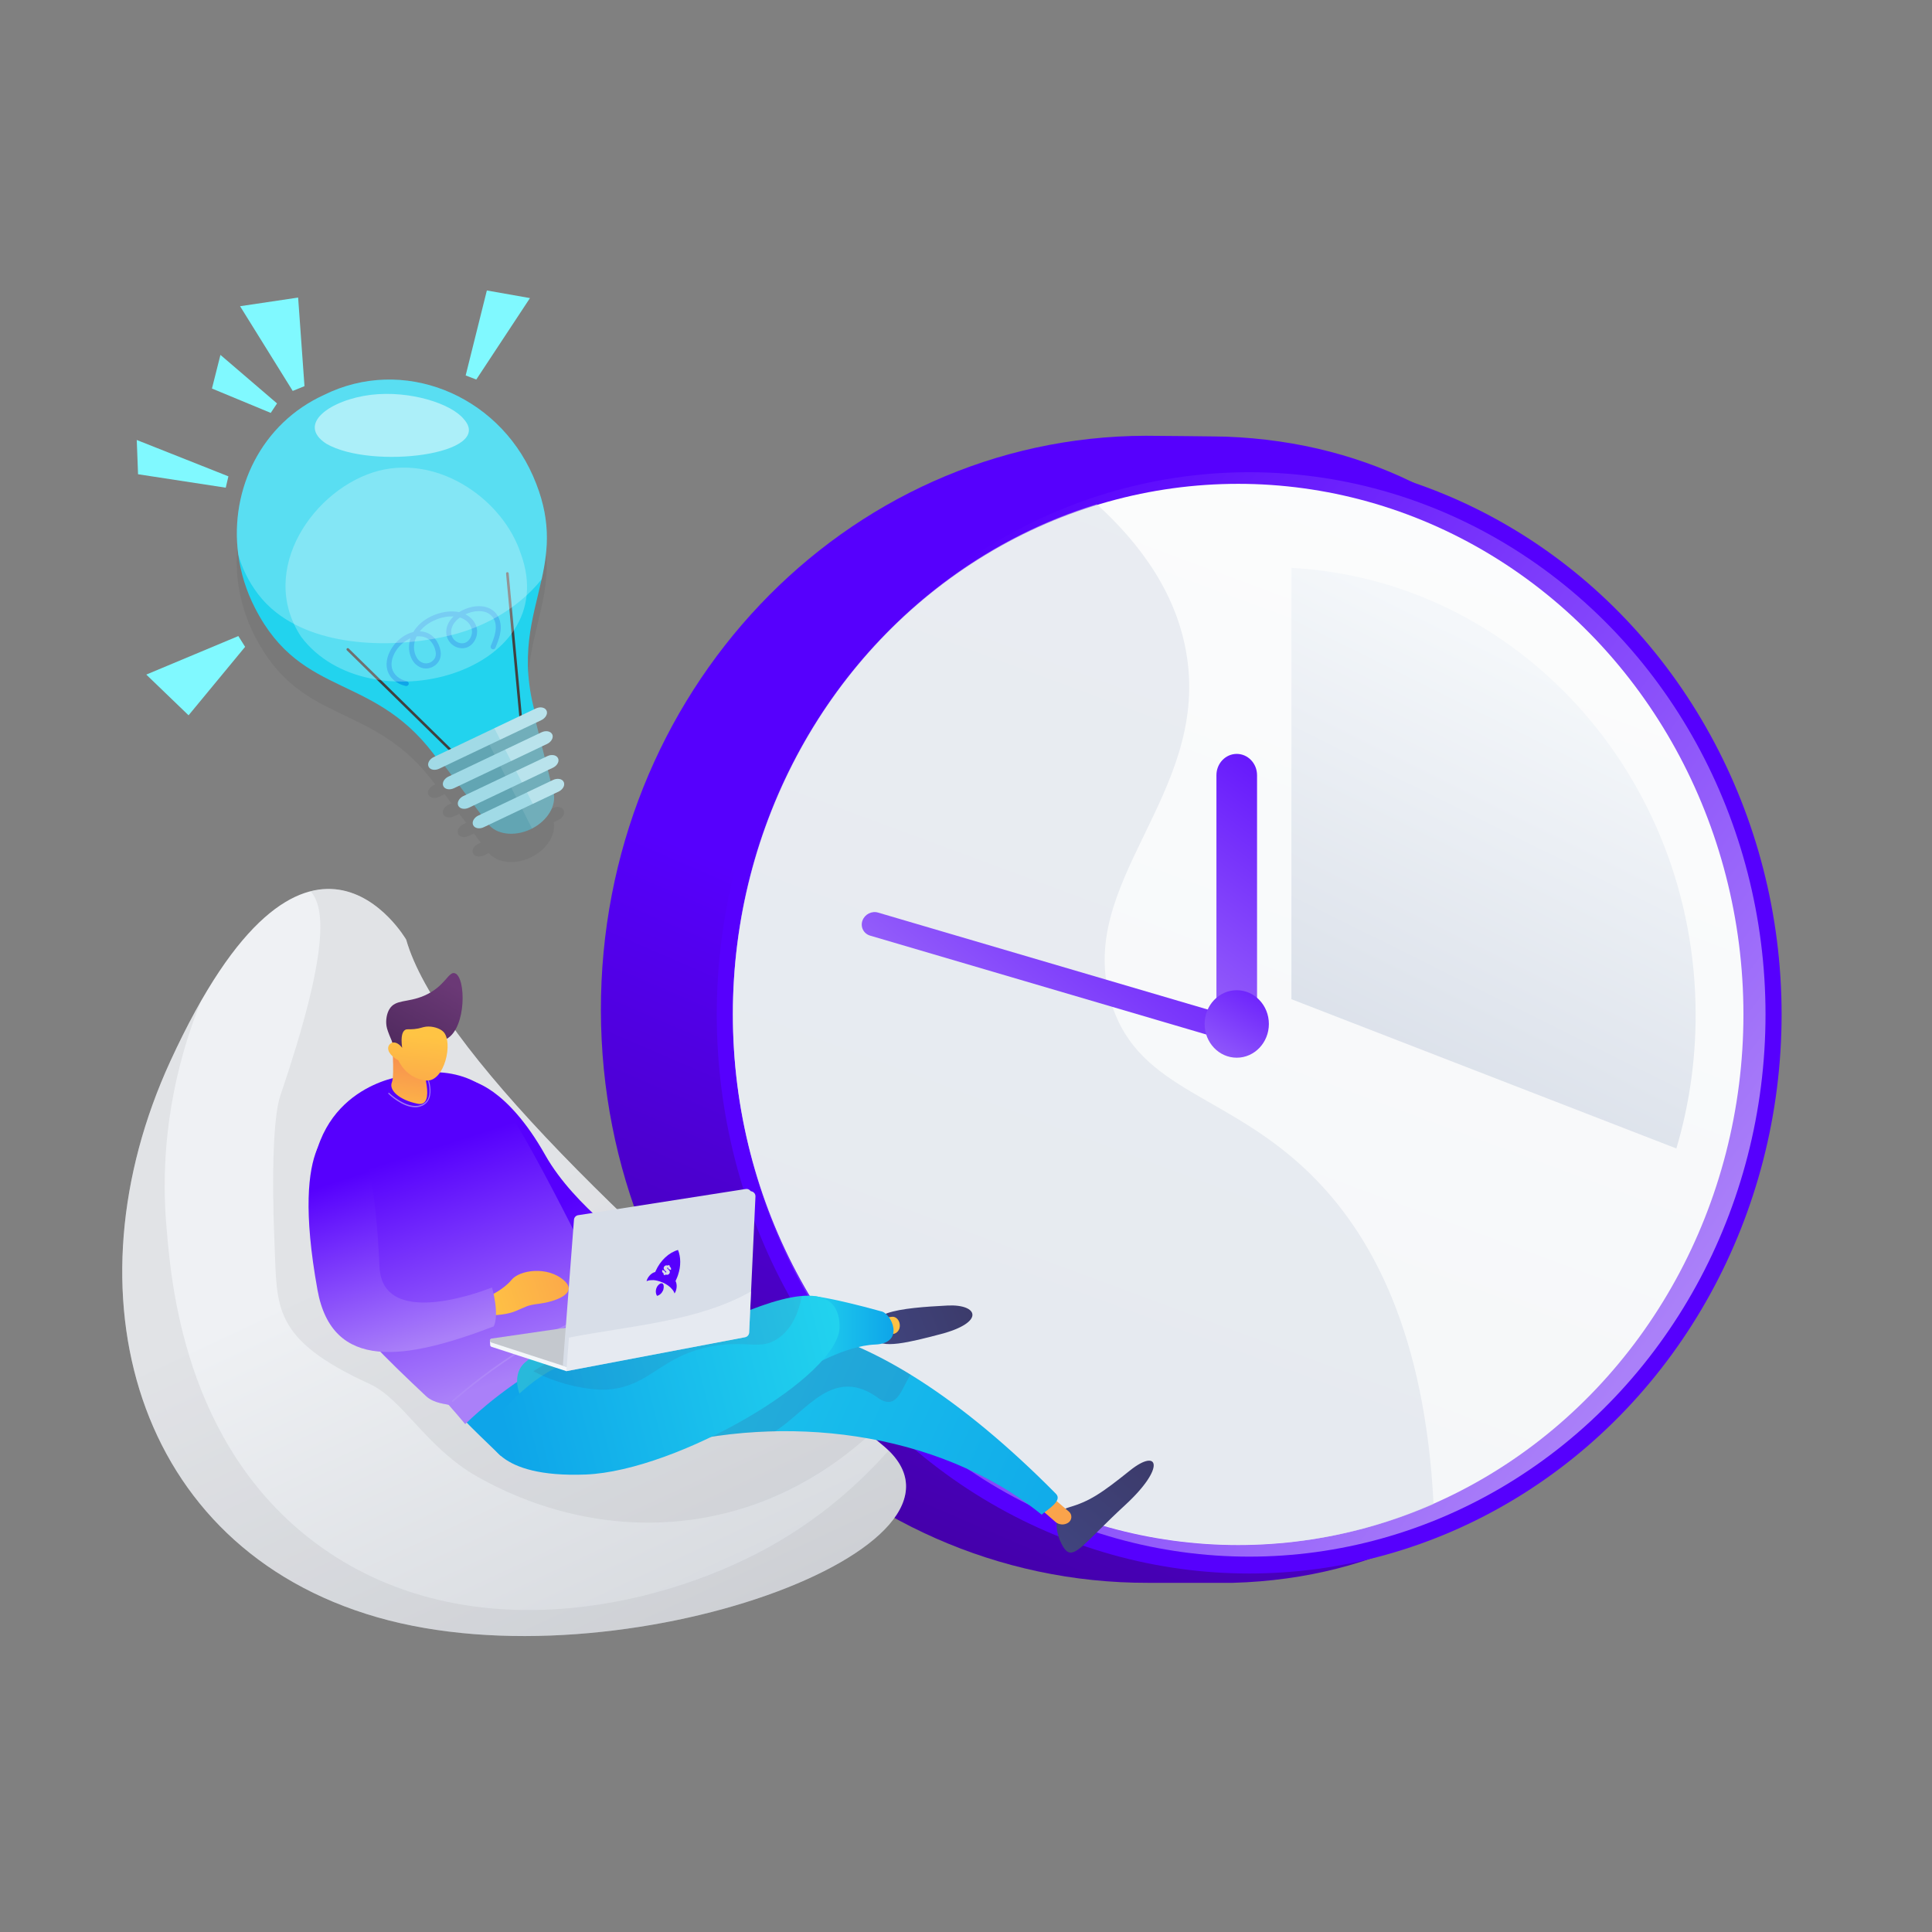 <?xml version="1.0" encoding="utf-8"?>
<!-- Generator: Adobe Illustrator 26.3.1, SVG Export Plug-In . SVG Version: 6.00 Build 0)  -->
<svg version="1.1" xmlns="http://www.w3.org/2000/svg" xmlns:xlink="http://www.w3.org/1999/xlink" x="0px" y="0px"
	 viewBox="0 0 3710 3710" style="enable-background:new 0 0 3710 3710;" xml:space="preserve">
<rect x="0" y="0" width="3710" height="3710" fill="#808080" stroke="none"/>
<style type="text/css">
	.st0{fill:url(#SVGID_1_);}
	.st1{fill:#5600FD;}
	.st2{fill:url(#SVGID_00000066486060789749025930000017327423288627547018_);}
	.st3{fill:url(#SVGID_00000047764418611144343590000016089623959870881947_);}
	.st4{fill:url(#SVGID_00000039832420774905202720000016893013277983967396_);}
	.st5{opacity:0.5;}
	.st6{fill:#D8DEE8;}
	.st7{fill:url(#SVGID_00000124859507686385903220000007387289658019338170_);}
	.st8{opacity:0.2;}
	.st9{fill:#A8ABAF;}
	.st10{fill:#0EA5E9;}
	.st11{fill:url(#SVGID_00000018931038883498143500000015288688065105898636_);}
	.st12{fill:url(#SVGID_00000114074520837054514940000002354938320242113462_);}
	.st13{fill:url(#SVGID_00000129199219157915444550000006540220171001125518_);}
	.st14{fill:#9F73F8;}
	.st15{fill:#AE87F9;}
	.st16{fill:url(#SVGID_00000175304702010550912650000003572261591375907518_);}
	.st17{fill:url(#SVGID_00000045597118968766282160000010047599161497150626_);}
	.st18{fill:url(#SVGID_00000115472961930567923690000009137806349626800028_);}
	.st19{fill:url(#SVGID_00000075136247962061735760000007972680296773011345_);}
	.st20{fill:url(#SVGID_00000070086061082478197500000009783615029070578876_);}
	.st21{fill:url(#SVGID_00000070816298580070344010000000230219850401740705_);}
	.st22{fill:url(#SVGID_00000031167680676302976970000005684046837113635495_);}
	.st23{fill:url(#SVGID_00000101790846972688726510000009181334753226405024_);}
	.st24{fill:url(#SVGID_00000049930126488680095100000011897590799159809204_);}
	.st25{fill:url(#SVGID_00000160167604075884703880000005273361893516780440_);}
	.st26{opacity:0.14;}
	.st27{fill:#552D63;}
	.st28{fill:url(#SVGID_00000008149360905383997390000009436018852499357112_);}
	.st29{fill:url(#SVGID_00000126311785090236017990000012103483040175440318_);}
	.st30{opacity:0.1;}
	.st31{fill:url(#SVGID_00000068658893550992310240000002627003962181185720_);}
	.st32{fill:#F4F7FA;}
	.st33{fill:#C4C8CE;}
	.st34{opacity:0.5;fill:#F4F7FA;}
	.st35{fill:none;}
	.st36{opacity:0.1;fill:#404040;}
	.st37{fill:#22D3EE;}
	.st38{fill:#404040;}
	.st39{opacity:0.25;fill:#FFFFFF;}
	.st40{opacity:0.5;fill:#FFFFFF;}
	.st41{fill:#62A5B3;}
	.st42{opacity:0.1;fill:#FFFFFF;}
	.st43{fill:#A1DAE6;}
	.st44{fill:#80F9FF;}
	.st45{fill:url(#SVGID_00000106846022446161422450000018140824078868103063_);}
	.st46{fill:url(#SVGID_00000096758652710463289150000003191822655028370614_);}
	.st47{fill:url(#SVGID_00000069389985194239437030000002451869053220294036_);}
</style>
<g id="Illustration">
</g>
<g id="horloge">
	<g>
		<linearGradient id="SVGID_1_" gradientUnits="userSpaceOnUse" x1="2885.644" y1="394.334" x2="1473.004" y2="3660.314">
			<stop  offset="0.493" style="stop-color:#5600FD"/>
			<stop  offset="0.941" style="stop-color:#3B007E"/>
		</linearGradient>
		<path class="st0" d="M3251.5,1935.6c1.3,599-317.1,1087.8-884.1,1103.9c-8.8,0.2-153.5,0-162.3,0
			c-579.2,1.4-1049.9-490.5-1051.2-1098.8c-1.3-608.2,467.1-1102.5,1046.4-1103.9c13.5,0,140.7,1.2,154.1,1.7
			C2914.9,859.5,3250.2,1341.6,3251.5,1935.6z"/>
		<ellipse class="st1" cx="2398.8" cy="1948" rx="1022.4" ry="1073.6"/>
		
			<linearGradient id="SVGID_00000005948508548205295070000006800051730116649377_" gradientUnits="userSpaceOnUse" x1="1621.892" y1="1377.11" x2="3219.513" y2="2551.142">
			<stop  offset="0" style="stop-color:#5600FD"/>
			<stop  offset="0.987" style="stop-color:#AA80F9"/>
		</linearGradient>
		
			<ellipse style="fill:url(#SVGID_00000005948508548205295070000006800051730116649377_);" cx="2398.8" cy="1948" rx="991.5" ry="1041.2"/>
		
			<linearGradient id="SVGID_00000153705129081676309580000001916935696679473568_" gradientUnits="userSpaceOnUse" x1="1170.79" y1="5200.641" x2="3062.003" y2="103.371">
			<stop  offset="3.597120e-03" style="stop-color:#EBEFF2"/>
			<stop  offset="1" style="stop-color:#FFFFFF"/>
		</linearGradient>
		
			<ellipse style="fill:url(#SVGID_00000153705129081676309580000001916935696679473568_);" cx="2377.6" cy="1948" rx="970.3" ry="1018.9"/>
		<g>
			
				<linearGradient id="SVGID_00000053506391116407081540000009515487715186677170_" gradientUnits="userSpaceOnUse" x1="3016.481" y1="1312.38" x2="2573.677" y2="2203.021">
				<stop  offset="0" style="stop-color:#F4F7FA"/>
				<stop  offset="0.92" style="stop-color:#D8DEE8"/>
			</linearGradient>
			<path style="fill:url(#SVGID_00000053506391116407081540000009515487715186677170_);" d="M2480,1918.8l739.1,286.6
				c24.1-81,37-167.1,37-256.4c0-459.8-343.8-835.3-776.2-858.5V1918.8z"/>
		</g>
		<g class="st5">
			<path class="st6" d="M2133.8,1925.5c-71.1-230,186-396.1,145.5-664.2c-17.9-118.3-87.5-215.3-173.1-293
				c-404.7,124-699.9,516.6-698.9,981c1.2,563,437.4,1018.4,974.2,1017.1c131.6-0.3,257-28.1,371.4-78.1
				c-16.6-325.4-116.5-509.2-222.8-619.9C2366.4,2097.6,2188.1,2100.9,2133.8,1925.5z"/>
		</g>
	</g>
</g>
<g id="Layer_17">
	<g>
		
			<linearGradient id="SVGID_00000083061037451043893180000011731254424496476573_" gradientUnits="userSpaceOnUse" x1="676.57" y1="1903.391" x2="1581.279" y2="3836.045" gradientTransform="matrix(1 0 0 1 -73.897 0)">
			<stop  offset="0.239" style="stop-color:#EFF1F4"/>
			<stop  offset="1" style="stop-color:#C4C8CE"/>
		</linearGradient>
		<path style="fill:url(#SVGID_00000083061037451043893180000011731254424496476573_);" d="M780,1804.4c0,0-192.6-333.5-453,233.6
			c-202.8,441.6-71.7,932.8,397.4,1067.6c469.2,134.8,1201.9-137.4,971.9-329.3C1208.4,2369.3,838.2,2008.6,780,1804.4z"/>
		<g class="st8">
			<path class="st9" d="M538.3,2104c-13.7,40.4-16.8,155.4-11,287.8c5.2,118-5.6,179.7,182.2,265.6
				c64.4,29.4,108.9,122.8,207.4,178.4c44.7,25.2,213,116.3,430.4,79.5c143.8-24.4,250.9-94.9,323-160.6
				c-475-398-833.3-749.6-890.4-950.2c0,0-70.4-121.7-183.5-92.9C623.9,1742.1,633.2,1824.5,538.3,2104z"/>
		</g>
		<g class="st8">
			<path class="st9" d="M1475.3,2971.5c-221.9,122.5-592.4,197.3-868.5-7.8c-255.6-189.9-278.4-507.8-286.9-604.9
				c-14.9-169.6,18.2-317.3,66-436.4C366.7,1956,347,1994.3,327,2038c-202.8,441.6-71.7,932.8,397.4,1067.6
				c461.8,132.7,1179-129,982-320.2C1650.5,2848.5,1574.9,2916.5,1475.3,2971.5z"/>
		</g>
	</g>
</g>
<g id="Layer_16">
	<g>
		<g>
			<path class="st10" d="M973.4,2790.9l-11.9,4.6c0,0-77.2-72.9-91-91.5c-16.8-22.7,172.3-80.5,233.7-156.1
				c64.5-79.5,13.5,94.3,13.5,94.3L973.4,2790.9z"/>
		</g>
		
			<linearGradient id="SVGID_00000005263485267138926860000000490575556738464183_" gradientUnits="userSpaceOnUse" x1="1264.595" y1="2960.775" x2="990.589" y2="2311.951" gradientTransform="matrix(0.998 -6.110000e-02 6.110000e-02 0.998 -36.432 49.907)">
			<stop  offset="0" style="stop-color:#AA80F9"/>
			<stop  offset="0.996" style="stop-color:#5600FD"/>
		</linearGradient>
		<path style="fill:url(#SVGID_00000005263485267138926860000000490575556738464183_);" d="M903.4,2075.5c0,0,68.6,9.4,143.7,142.7
			c56.5,100.2,179.2,183.3,179.2,183.3l12.6,78.9l-101.8,17.9l-36.4-24l-99.4-211.5L903.4,2075.5z"/>
		<g>
			
				<linearGradient id="SVGID_00000026878147539867254590000005433191228357655951_" gradientUnits="userSpaceOnUse" x1="834.592" y1="2660.575" x2="718.268" y2="2205.62" gradientTransform="matrix(0.998 -6.110000e-02 6.110000e-02 0.998 -36.432 49.907)">
				<stop  offset="0" style="stop-color:#AA80F9"/>
				<stop  offset="0.996" style="stop-color:#5600FD"/>
			</linearGradient>
			<path style="fill:url(#SVGID_00000026878147539867254590000005433191228357655951_);" d="M770.4,2067c0,0-169,20.8-172.6,215.3
				c-3.3,179.4,61.4,249,220.3,398.6c16,15,41.9,15.1,43.8,17.2c10.3,11.6,20.8,23.8,31.4,36.5c142.2-136.4,302.5-182.6,302.5-182.6
				s-148.3-306.7-213.4-408.4C915.1,2038.7,813.8,2056.6,770.4,2067z"/>
			<g class="st8">
				
					<linearGradient id="SVGID_00000165928385212166891820000001049279833355948724_" gradientUnits="userSpaceOnUse" x1="834.592" y1="2660.576" x2="718.27" y2="2205.625" gradientTransform="matrix(0.998 -6.110000e-02 6.110000e-02 0.998 -36.432 49.907)">
					<stop  offset="0" style="stop-color:#AA80F9"/>
					<stop  offset="0.996" style="stop-color:#5600FD"/>
				</linearGradient>
				<path style="fill:url(#SVGID_00000165928385212166891820000001049279833355948724_);" d="M1051,2520
					c-71.3,38.2-172.4,33.9-209.6-13.4c-28-35.6-32.5-48.8-66.6-104.7c-27.4-44.9-40.8-52.1-100.7-90
					c-22.6-14.3-48.3-34.9-73.4-65.9c-1.6,11.4-2.6,23.4-2.8,36.3c-3.3,179.4,61.4,249,220.3,398.6c16,15,41.9,15.1,43.8,17.2
					c10.3,11.6,20.8,23.8,31.4,36.5c142.2-136.4,302.5-182.6,302.5-182.6s-24.6-48.2-57.2-116.1
					C1114.9,2475.5,1096.8,2495.5,1051,2520z"/>
			</g>
		</g>
		<path class="st14" d="M797.4,2126.3c-24.9,0-50.2-24.5-51.4-25.7c-0.4-0.4-0.5-1.2-0.2-1.8c0.3-0.6,0.9-0.7,1.3-0.3
			c0.3,0.3,33.6,32.6,60.5,23.6c7.5-2.5,12.6-7.3,15.2-14.4c5-13.5-0.7-30.8-0.7-31c-0.2-0.6,0-1.4,0.5-1.7c0.5-0.3,1,0,1.2,0.6
			c0.3,0.8,6,18.6,0.7,33.1c-2.9,7.8-8.4,13.1-16.4,15.7C804.6,2125.8,801,2126.3,797.4,2126.3z"/>
		<path class="st15" d="M869.5,2691.9c-0.4,0-0.8-0.2-1.1-0.5c-0.6-0.6-0.5-1.6,0.1-2.2c1.5-1.4,152.8-136.8,289.4-170.2
			c0.8-0.2,1.6,0.3,1.8,1.1c0.2,0.8-0.3,1.6-1.1,1.8c-135.8,33.2-286.5,168.1-288.1,169.5C870.2,2691.8,869.8,2691.9,869.5,2691.9z"
			/>
	</g>
</g>
<g id="right_hand">
	
		<linearGradient id="SVGID_00000154418768418685843140000013141283939868705455_" gradientUnits="userSpaceOnUse" x1="801.522" y1="2513.411" x2="1360.255" y2="2365.217" gradientTransform="matrix(0.998 -6.110000e-02 6.110000e-02 0.998 -36.432 49.907)">
		<stop  offset="0" style="stop-color:#FFC444"/>
		<stop  offset="0.996" style="stop-color:#F36F56"/>
	</linearGradient>
	<path style="fill:url(#SVGID_00000154418768418685843140000013141283939868705455_);" d="M934.5,2525.7c0,0,32,1.5,54.8-7.7
		c22.7-9.2,20.9-11.3,47.1-14.6c25.4-3.2,75.6-18.3,47.2-44.1c-31.6-28.7-85.7-20.7-101.3-1.6c-15,18.4-41,30.1-41,30.1
		L934.5,2525.7z"/>
</g>
<g id="_hand">
	
		<linearGradient id="SVGID_00000061453865865834654160000008809695868217046187_" gradientUnits="userSpaceOnUse" x1="726.46" y1="2718.269" x2="604.068" y2="2239.578" gradientTransform="matrix(0.998 -6.110000e-02 6.110000e-02 0.998 -36.432 49.907)">
		<stop  offset="0.283" style="stop-color:#AA80F9"/>
		<stop  offset="0.996" style="stop-color:#5600FD"/>
	</linearGradient>
	<path style="fill:url(#SVGID_00000061453865865834654160000008809695868217046187_);" d="M648.8,2164c0,0-93.9,10.9-39.1,313.2
		c28.4,156.8,168.8,134.7,338.4,69.9c11.5-24-3.3-74.9-3.3-74.9s-210.6,86.9-216.1-39.9C722.6,2290.2,703.6,2148.9,648.8,2164z"/>
</g>
<g id="head">
	<g>
		
			<linearGradient id="SVGID_00000048473398759971077700000009244097519404660125_" gradientUnits="userSpaceOnUse" x1="907.53" y1="2154.28" x2="915.823" y2="1933.397" gradientTransform="matrix(0.996 9.440000e-02 -9.440000e-02 0.996 70.42 -66.274)">
			<stop  offset="0" style="stop-color:#FFC444"/>
			<stop  offset="0.996" style="stop-color:#F36F56"/>
		</linearGradient>
		<path style="fill:url(#SVGID_00000048473398759971077700000009244097519404660125_);" d="M751.9,1989.4c0,0,6.5,74.9,0.6,89.1
			c-5.9,14.2,12.7,33.5,49.4,41c36.7,7.5,7.6-74.7,7.6-74.7L751.9,1989.4z"/>
		
			<linearGradient id="SVGID_00000065054861192546283140000004470643092695406508_" gradientUnits="userSpaceOnUse" x1="555.868" y1="2169.684" x2="431.443" y2="1853.669" gradientTransform="matrix(-0.988 -0.155 -0.155 0.988 1568.624 118.478)">
			<stop  offset="0" style="stop-color:#311944"/>
			<stop  offset="1" style="stop-color:#6B3976"/>
		</linearGradient>
		<path style="fill:url(#SVGID_00000065054861192546283140000004470643092695406508_);" d="M857.7,1994.9
			c38.2-20.8,37.4-118.5,15.8-126c-12.4-4.3-18.5,25.8-59.4,43.3c-31.8,13.6-54.5,6.5-66.1,25.3c-5.5,8.8-7.5,21.8-5.8,32.7
			c0.9,5.6,3.4,12.9,9.5,27.1c5.4,12.6,4.9,12.1,6.6,15.8c4,8.8,12.2,24,29,43.1c2.3-5.4,5.4-12,9.9-19c1.7-2.7,8.6-13.2,17.8-21.3
			C831.9,2001.1,846.8,2000.9,857.7,1994.9z"/>
		
			<linearGradient id="SVGID_00000165923444494159741620000008187142768525135245_" gradientUnits="userSpaceOnUse" x1="925.341" y1="1974.968" x2="921.268" y2="2303.194" gradientTransform="matrix(0.996 9.440000e-02 -9.440000e-02 0.996 70.42 -66.274)">
			<stop  offset="0" style="stop-color:#FFC444"/>
			<stop  offset="0.996" style="stop-color:#F36F56"/>
		</linearGradient>
		<path style="fill:url(#SVGID_00000165923444494159741620000008187142768525135245_);" d="M765,2036.2c0,0,14.3,35,53.4,38.7
			c35,3.3,52.5-73.5,33.1-93.5c-6.5-6.7-20.9-11.3-33.4-9.9c-7.4,0.8-10.3,3.4-22.4,4.6c-11.2,1.1-14-0.6-17.7,1.6
			c-4.6,2.8-8.9,10.7-5.8,34.4c-5.5-7.7-13-11.6-19.1-9.8c-1,0.3-3.6,1.5-5.3,3.7C741.4,2014.1,747.6,2026.7,765,2036.2z"/>
	</g>
</g>
<g id="right_feet">
	<g>
		
			<linearGradient id="SVGID_00000103945972895590515200000005566660232998041530_" gradientUnits="userSpaceOnUse" x1="462.28" y1="2676.346" x2="651.957" y2="2676.346" gradientTransform="matrix(0.926 -0.377 0.377 0.926 246.417 267.383)">
			<stop  offset="0" style="stop-color:#40447E"/>
			<stop  offset="0.996" style="stop-color:#3C3B6B"/>
		</linearGradient>
		<path style="fill:url(#SVGID_00000103945972895590515200000005566660232998041530_);" d="M1681.6,2569.2
			c-4.7-16.3-15.1-34.3,21.9-47.4c26.9-9.5,73.5-12.6,115.9-14.8c59.4-3,73.1,32.5-13.8,55.1
			C1748.9,2577,1688.3,2592.4,1681.6,2569.2z"/>
		
			<linearGradient id="SVGID_00000057830508894449571010000005145639462976501638_" gradientUnits="userSpaceOnUse" x1="1531.061" y1="2533.903" x2="3441.581" y2="4516.517" gradientTransform="matrix(0.998 -6.110000e-02 6.110000e-02 0.998 -36.432 49.907)">
			<stop  offset="0" style="stop-color:#FFC444"/>
			<stop  offset="0.996" style="stop-color:#F36F56"/>
		</linearGradient>
		<path style="fill:url(#SVGID_00000057830508894449571010000005145639462976501638_);" d="M1727.9,2544.3
			c0.6,9.1-5.2,16.3-12.8,17.3c-17.6,2.5-14.3-6.5-14.8-15.7c-0.6-9.1-7.7-15.4,12.8-17.3
			C1720.7,2527.9,1727.4,2535.2,1727.9,2544.3z"/>
	</g>
</g>
<g id="left_feet">
	<g>
		
			<linearGradient id="SVGID_00000153697464259176185030000001766550832703915141_" gradientUnits="userSpaceOnUse" x1="-1101.487" y1="2665.122" x2="-864.096" y2="2665.122" gradientTransform="matrix(0.657 -0.754 0.754 0.657 750.799 388.163)">
			<stop  offset="0" style="stop-color:#40447E"/>
			<stop  offset="0.996" style="stop-color:#3C3B6B"/>
		</linearGradient>
		<path style="fill:url(#SVGID_00000153697464259176185030000001766550832703915141_);" d="M2046,2976.3
			c-12.2-13.2-34.1-69.8,5.8-81.5c40.2-11.7,62.5-26.5,117.9-70.9c55.3-44.4,69.5-6.3-8.6,65.8
			C2082.9,2961.8,2063.4,2995,2046,2976.3z"/>
		
			<linearGradient id="SVGID_00000096759181624589054330000004385474615199169425_" gradientUnits="userSpaceOnUse" x1="1702.566" y1="2036.895" x2="3612.998" y2="4019.417" gradientTransform="matrix(0.995 9.800000e-02 -9.800000e-02 0.995 -118.382 -114.54)">
			<stop  offset="0" style="stop-color:#FFC444"/>
			<stop  offset="0.996" style="stop-color:#F36F56"/>
		</linearGradient>
		<path style="fill:url(#SVGID_00000096759181624589054330000004385474615199169425_);" d="M1993.6,2893.6l32.9,28.7
			c6.9,6,16.9,6.8,24.6,1.9c3.6-2.3,5.9-6.1,6.2-10.4c0.3-4.2-1.4-8.4-4.7-11.1l-48.1-41.2L1993.6,2893.6z"/>
	</g>
</g>
<g id="leg">
	
		<linearGradient id="SVGID_00000073707586760083183050000002061252653822921132_" gradientUnits="userSpaceOnUse" x1="833.361" y1="2491.945" x2="2007.141" y2="3115.396" gradientTransform="matrix(0.998 -6.110000e-02 6.110000e-02 0.998 -36.432 49.907)">
		<stop  offset="0" style="stop-color:#22D3EE"/>
		<stop  offset="1" style="stop-color:#0EA5E9"/>
	</linearGradient>
	<path style="fill:url(#SVGID_00000073707586760083183050000002061252653822921132_);" d="M1007.7,2616.8
		c-58.2,51,63.2,218,257.2,163.9c235-65.6,533.9-36.1,735.4,127.9c11.7-10.4,40.6-26.7,27.4-40.1
		c-182-184.1-350.6-289.7-490.2-318.1C1326.4,2507.6,1173.3,2471.7,1007.7,2616.8z"/>
	<g class="st26">
		<path class="st27" d="M1689.6,2686.8c34.1,19.8,41.4-20.5,59-47c-75.5-46.4-146.4-76.3-211-89.4
			c-211.1-42.9-364.1-78.7-529.8,66.4c-58.2,50.9,63.2,218,257.2,163.9c70.1-19.6,146-30.5,223.2-32.1
			C1550.3,2709.5,1601.1,2619.9,1689.6,2686.8z"/>
	</g>
</g>
<g id="right_leg">
	<g>
		
			<linearGradient id="SVGID_00000027569242645949463880000010588421666378794131_" gradientUnits="userSpaceOnUse" x1="1547.482" y1="2558.382" x2="1715.879" y2="2558.382">
			<stop  offset="0" style="stop-color:#22D3EE"/>
			<stop  offset="1" style="stop-color:#0EA5E9"/>
		</linearGradient>
		<path style="fill:url(#SVGID_00000027569242645949463880000010588421666378794131_);" d="M1547.5,2491.9l17.4-2.7
			c0,0,33.8,3.2,127,28.9c19.9,3.3,47.1,61.5-11.3,63.8c-58.5,2.3-129.6,45.8-129.6,45.8L1547.5,2491.9z"/>
		
			<linearGradient id="SVGID_00000023262528951621038410000009524693285621294772_" gradientUnits="userSpaceOnUse" x1="838.639" y1="2759.749" x2="1508.582" y2="2635.279" gradientTransform="matrix(0.998 -6.110000e-02 6.110000e-02 0.998 -36.432 49.907)">
			<stop  offset="0" style="stop-color:#0EA5E9"/>
			<stop  offset="1" style="stop-color:#22D3EE"/>
		</linearGradient>
		<path style="fill:url(#SVGID_00000023262528951621038410000009524693285621294772_);" d="M940.6,2762.8c0,0,8.5,75.6,184.2,68.7
			c175.7-6.9,489.5-189.2,487.5-284.9c-2-95.7-118.8-57.5-239.7-2.2c-102.1,46.7-259.7,73.7-292,78.7
			C1039.3,2629.5,930.6,2726.5,940.6,2762.8z"/>
		<g class="st30">
			
				<linearGradient id="SVGID_00000167372609423050827900000007018047134228159140_" gradientUnits="userSpaceOnUse" x1="781.488" y1="2702.185" x2="1425.419" y2="2564.559" gradientTransform="matrix(0.998 -6.110000e-02 6.110000e-02 0.998 -36.432 49.907)">
				<stop  offset="0" style="stop-color:#311944"/>
				<stop  offset="1" style="stop-color:#6B3976"/>
			</linearGradient>
			<path style="fill:url(#SVGID_00000167372609423050827900000007018047134228159140_);" d="M1170.5,2668.1
				c81.3-8.3,99.6-66.6,200.8-83.5c65.6-10.9,88.7,8.4,122.2-14c26.4-17.7,39.9-48.5,46.3-82c-44.8,3.8-105.4,27.5-167.1,55.7
				c-99.1,45.3-250.7,72.2-288.9,78.3c-1.1,0.2-26.8-9-26.8-9s-19.1,10.9-32.8,19.5C1077.5,2661.7,1140.8,2671.1,1170.5,2668.1z"/>
		</g>
	</g>
</g>
<g id="laptop">
	<g>
		<path class="st32" d="M944.1,2571.4c-1.5,0.2-3,1.3-3.3,2.8c-0.1,0.2,0.5,7.9,0.5,8.1c-0.2,1.8,0.9,3.4,2.6,4l143.7,46.7
			l268.5-105.2l-127.6,9.8L944.1,2571.4z"/>
		<path class="st33" d="M944,2570.4c-1.8,0.3-3.1,1.7-3.3,3.5c-0.2,1.8,0.9,3.4,2.6,4l143.7,46.7l268.5-105.2l-127.6,9.8L944,2570.4
			z"/>
		<path class="st6" d="M1080.8,2622.4l21.4-280.1c0.3-4.5,3.7-8.2,8.2-8.8l321.6-50.3c2.9-0.5,5.8,0.4,8,2.4
			c2.2,1.9,3.4,4.8,3.2,7.7l-12.1,261.1c-0.2,4.5-3.5,8.3-7.9,9.1l-334.1,61.9L1080.8,2622.4z"/>
		<path class="st6" d="M1087.6,2633l22.1-286.3c0.3-4.5,3.7-8.1,8.2-8.8l321.6-50.3c2.9-0.5,5.8,0.4,8,2.4c2.2,1.9,3.4,4.8,3.2,7.7
			l-12.1,261.1c-0.2,4.5-3.5,8.2-7.9,9.1L1087.6,2633z"/>
		<path class="st34" d="M1087.6,2633l343.1-65.2c4.4-0.8,7.7-4.6,7.9-9.1l3.6-78.8c-102.2,58-230.3,65.4-349.7,88.7L1087.6,2633z"/>
		<g>
			<path class="st1" d="M1298.2,2457.7L1298.2,2457.7c0.3-0.7,0.6-1.3,0.9-1.9c1.1-2.5,2.1-4.9,2.9-7.4c5.8-17.2,5.5-34.5,0-48.1
				c-17.1,4.8-33.7,19.6-43.1,40.7c-0.2,0.5-0.4,1-0.6,1.5c0,0,0,0.1,0,0.1c-8.6,1.9-15.5,11.2-16.7,17.7c3.1-1.6,7.2-2.2,12-2h0
				c0,0,0,0,0,0l0.1-0.2v0h0.1c5.3,0.3,11.3,1.7,17.4,4.2h0c0.4,0.2,0.8,0.3,1.3,0.5c0.5,0.2,0.9,0.4,1.4,0.6
				c5.2,2.4,9.6,5.4,13.2,8.6c0.5,0.5,1,1,1.5,1.4l0.1,0.1l0.1-0.1l-0.1,0.1c0,0,0,0.1-0.1,0.1l0.1,0.1c3.4,3.3,5.7,6.8,6.6,10.1
				c3.8-5.2,6-16.1,2-23.7c0-0.1,0-0.1-0.1-0.1l0.1-0.1C1297.6,2459.1,1297.9,2458.4,1298.2,2457.7 M1288.2,2438.9l-4.9-2.5
				c0.2-0.8,0.2-1.5-0.8-2c-0.6-0.3-1.1-0.3-1.4,0.3c-0.3,0.6,0.1,1,1.6,2.3c4.4,3.9,3.9,6.2,2.9,8.2c-1.5,2.8-4.3,3.5-7.7,2.2
				l-0.8,1.6l-3.2-1.6l0.8-1.6c-3.4-2.3-3.8-5-2.8-7.3l5.1,2.6c-0.3,1,0.1,1.7,1,2.2c0.7,0.3,1.2,0.2,1.4-0.3
				c0.3-0.6,0.1-1.1-1.4-2.3c-4-3.4-4.1-5.6-2.9-8c1.2-2.3,3.8-3.7,7.4-2.4l0.7-1.3l3.2,1.6l-0.7,1.3
				C1288.4,2433.8,1289.4,2436.2,1288.2,2438.9"/>
			<rect x="1219.5" y="2385" class="st35" width="118.6" height="118.6"/>
			<path class="st1" d="M1273.9,2476.2c-0.2,0.7-0.5,1.4-0.8,2.1c-2.4,5.3-6.7,9-11.4,10.1c-2.7-4.3-3.2-10.4-0.6-16.1
				c0.4-1,0.9-1.9,1.5-2.7c3.1-4.1,6.7-6.2,9.2-5C1274.5,2465.7,1275.3,2470.5,1273.9,2476.2"/>
			<rect x="1219.5" y="2385" class="st35" width="118.6" height="118.6"/>
			<rect x="1219.5" y="2385" class="st35" width="118.6" height="118.6"/>
		</g>
	</g>
</g>
<g id="idea">
	<g>
		<path class="st36" d="M1082.3,1555.7c-2.9-6.2-12.1-7.9-20.5-3.9l-4.6,2.2l-5.3-21.2l9.4-4.5c6.7-3.2,10.9-9,10.9-14.3
			c0-1.4-0.3-2.8-0.9-4.1c-2.9-6.2-12.2-7.9-20.6-3.9l-4.9,2.3l-5.3-21.2l9.8-4.7c6.7-3.2,10.9-9,10.9-14.4c0-1.4-0.3-2.8-0.9-4.1
			c-2.9-6.1-12.2-7.9-20.6-3.9l-5.3,2.5l-5.3-21.1l10.1-4.8c6.7-3.2,10.9-9,10.9-14.4c0-1.4-0.3-2.8-0.9-4.1
			c-2.9-6.2-12.2-7.9-20.6-3.9l-3.1,1.5c-27.6-107.1-1.4-177.7,14.3-249.6c12.9-58.6,18.9-117.9-16.6-198.6
			C953.9,810.3,772.4,737.7,622,812.4C502.4,866.8,440.7,993,457.2,1118.8c4.6,34.8,15.1,69.7,32.2,102.9
			c89.5,174.8,227.1,123.1,346.3,284.6l-3.1,1.5c-6.7,3.2-10.8,9-10.8,14.3c0,1.4,0.3,2.8,0.9,4.1c2.9,6.2,12.1,7.9,20.5,3.9l10.6-5
			l13.1,17.5l-5.7,2.7c-6.7,3.2-10.9,9-10.9,14.3c0,1.4,0.3,2.8,0.9,4.1c2.9,6.2,12.2,7.9,20.6,3.9l10.2-4.8l13.1,17.4l-5.4,2.6
			c-6.7,3.2-10.8,9-10.8,14.4c0,1.4,0.3,2.8,0.9,4.1c2.9,6.2,12.2,7.9,20.5,3.9l9.9-4.7l13.1,17.5l-5,2.4c-6.7,3.2-10.8,9-10.8,14.3
			c0,1.4,0.3,2.8,0.9,4.1c2.9,6.2,12.2,7.9,20.5,3.9l9.7-4.6c16.6,19.3,50.4,22.9,80.5,8.5c0.9-0.4,1.7-0.8,2.6-1.3
			c28.6-14.7,46-42.2,41.6-66.5l9.2-4.4c6.7-3.2,10.8-8.9,10.8-14.3C1083.2,1558.4,1082.9,1557,1082.3,1555.7z"/>
		<path class="st37" d="M1040.1,1112.4c-16.4,74.7-44,148-10.9,262.4l-185.5,88.2c-121-174.7-262.6-116.7-354-295.4
			c-17.1-33.2-27.6-68.1-32.2-102.9C440.9,939,502.6,812.8,622.2,758.4c150.4-74.7,331.9-2.1,401.2,155.4
			C1059,994.5,1053,1053.9,1040.1,1112.4z"/>
		<path class="st10" d="M780.1,1317.4c-0.3,0-0.7,0-1-0.1c-18.1-3.9-31.8-16.1-35.6-31.8c-3.5-14.2,1-31,12.3-46
			c7.8-10.3,21.5-22,37.9-25.9c2.3-4,5.2-7.8,8.5-11.4c18.2-19.9,51.2-31.6,76.8-27.2c0.9,0.2,1.7,0.3,2.6,0.5
			c20-12.5,47.9-16.6,65.3-3c10.1,7.9,15.3,20.3,14.7,34.7c-0.6,12.5-5.3,25.1-10.3,36.8c-1,2.4-3.9,3.5-6.3,2.5
			c-2.4-1-3.6-3.8-2.5-6.3c4.7-10.9,9-22.5,9.5-33.5c0.3-6.5-0.7-18.7-11-26.7c-12-9.4-31.4-7.8-47.4-0.3
			c8.3,4.1,14.9,10.3,18.8,17.9c5,9.5,5.1,20.2,0.4,30.1c-2.1,4.5-7.2,12.5-16.9,15.8c-8.2,2.8-17.7,1.2-25.4-4
			c-7.4-5.1-12.1-12.7-13.3-21.5c-1.4-10.2,2.1-21.1,9.6-29.9c1.3-1.5,2.6-2.9,4.1-4.3c-21.6-1.2-47,8.9-61.7,25
			c-1.1,1.2-2.1,2.4-3.1,3.6c21.9,0.5,34.3,16.9,38.6,32.1c1.6,5.5,3,12.9,0.1,20.7c-2.9,8.1-10.4,14.9-19,17.4
			c-15.2,4.4-28.4-4.9-34.2-15.4c-7-12.7-8-27.5-3.4-41.5c-10.1,4.4-19,12.1-24.8,19.7c-9.6,12.7-13.5,26.6-10.6,38
			c3,12.1,13.9,21.6,28.4,24.7c2.6,0.6,4.2,3.1,3.7,5.7C784.3,1315.8,782.3,1317.4,780.1,1317.4z M799.9,1222.2
			c-6.5,13.3-6.7,28,0.1,40.2c4,7.3,12.9,13.7,23.2,10.8c6.6-1.9,11.1-7.1,12.7-11.4c1.5-4.1,1.4-8.7-0.4-14.8
			c-1.6-5.8-8.6-24.8-29.9-25.1C803.7,1221.8,801.7,1221.9,799.9,1222.2z M883.1,1185.8c-3.5,2.5-6.6,5.3-9.1,8.4
			c-5.8,6.8-8.5,15-7.5,22.5c0.8,6.1,4,11.3,9.2,14.9c4.1,2.8,10.6,5,16.9,2.9c6.6-2.2,10.1-8.3,11.3-10.8
			c3.4-7.2,3.3-14.7-0.2-21.6C899.9,1194.5,892.4,1188.7,883.1,1185.8z"/>
		<path class="st38" d="M1000.6,1387.9c-1.3,0-2.4-1-2.5-2.3l-26.3-284.2c-0.1-1.4,0.9-2.6,2.3-2.7c1.4-0.1,2.6,0.9,2.7,2.3
			l26.3,284.2c0.1,1.4-0.9,2.6-2.3,2.7C1000.8,1387.9,1000.7,1387.9,1000.6,1387.9z"/>
		<path class="st38" d="M871.7,1449.2c-0.6,0-1.3-0.2-1.7-0.7l-203.9-199.7c-1-1-1-2.5,0-3.5c1-1,2.5-1,3.5,0l203.9,199.7
			c1,1,1,2.5,0,3.5C873,1449,872.3,1449.2,871.7,1449.2z"/>
		<path class="st39" d="M1040.1,1112.4c-11.9,14.9-25.5,28.6-40.3,40.8c-35.3,29.3-77.7,50.9-121.1,63.2c-3.2,0.9-6.4,1.8-9.6,2.6
			c-101.3,25.6-249.6,27.1-338.6-42.8c-13.2-10.3-25-22.2-35.3-35.8c-18.2-24.2-30.5-49.7-37.7-75.7
			C440.9,939,502.6,812.8,622.2,758.4c150.4-74.7,331.9-2.1,401.2,155.4C1059,994.5,1053,1053.9,1040.1,1112.4z"/>
		<path class="st39" d="M1000,1063c83.9,229.3-291.7,331.6-421.5,160.1c-85.6-128.7,25.2-287.1,149.3-319.3
			C846.5,874.1,967,962,1000,1063z"/>
	</g>
	<path class="st40" d="M890.8,805c60,67.5-176.6,97.6-264.2,47.1c-58.2-37.9,8-84.5,86.1-94C787.7,749.4,866.9,775.2,890.8,805z"/>
	<g>
		<path class="st41" d="M1021.7,1591c-0.8,0.5-1.7,0.9-2.6,1.3c-31.3,14.9-66.4,10.5-82.3-10.7l-89-118.9l87.5-41.6l91.5-43.5
			l36,144.1C1069.1,1546.7,1051.4,1575.8,1021.7,1591z"/>
		<path class="st42" d="M1021.7,1591l-86.4-169.9l91.5-43.5l36,144.1C1069.1,1546.7,1051.4,1575.8,1021.7,1591z"/>
		<g>
			<path class="st43" d="M1050.3,1368.5c0,5.3-4.2,11.2-10.9,14.4l-78.9,37.5l-117,55.7c-8.4,4-17.7,2.3-20.5-3.9
				c-0.6-1.3-0.9-2.7-0.9-4.1c0-5.3,4.2-11.1,10.8-14.3l116.4-55.4l79.5-37.8c8.4-4,17.7-2.3,20.6,3.9
				C1050,1365.7,1050.3,1367,1050.3,1368.5z"/>
			<path class="st43" d="M1061.3,1414.2c0,5.3-4.2,11.2-10.9,14.4l-69.1,32.9l-109.4,52c-8.4,4.1-17.7,2.3-20.6-3.9
				c-0.6-1.3-0.9-2.6-0.9-4.1c0-5.3,4.2-11.2,10.9-14.3l108.8-51.8l69.7-33.1c8.4-4,17.7-2.2,20.6,3.9
				C1061.1,1411.5,1061.3,1412.8,1061.3,1414.2z"/>
			<path class="st43" d="M1072.4,1460c0,5.3-4.2,11.2-10.9,14.3l-59.2,28.2L900.5,1551c-8.4,4-17.6,2.3-20.5-3.9
				c-0.6-1.3-0.9-2.7-0.9-4.1c0-5.3,4.2-11.2,10.8-14.4l101.2-48.1l59.8-28.4c8.4-4.1,17.7-2.3,20.6,3.9
				C1072.1,1457.3,1072.4,1458.6,1072.4,1460z"/>
			<path class="st43" d="M1083.4,1505.8c0,5.3-4.2,11.1-10.8,14.3l-49.4,23.5l-94.1,44.8c-8.4,4.1-17.6,2.3-20.5-3.9
				c-0.6-1.3-0.9-2.7-0.9-4.1c0-5.3,4.2-11.2,10.8-14.3l93.5-44.5l50-23.8c8.4-4,17.7-2.3,20.5,3.9
				C1083.1,1503,1083.4,1504.4,1083.4,1505.8z"/>
		</g>
		<path class="st39" d="M1039.4,1382.9l-78.9,37.5l-11.2-22l79.5-37.8c8.4-4,17.7-2.3,20.6,3.9c0.6,1.3,0.9,2.6,0.9,4.1
			C1050.3,1373.8,1046.1,1379.6,1039.4,1382.9z"/>
		<path class="st39" d="M1050.5,1428.6l-69.1,32.9l-11.2-22l69.7-33.1c8.4-4,17.7-2.2,20.6,3.9c0.6,1.3,0.9,2.7,0.9,4.1
			C1061.3,1419.6,1057.2,1425.4,1050.5,1428.6z"/>
		<path class="st39" d="M1061.5,1474.4l-59.2,28.2l-11.2-22l59.8-28.4c8.4-4.1,17.7-2.3,20.6,3.9c0.6,1.3,0.9,2.6,0.9,4.1
			C1072.4,1465.4,1068.2,1471.2,1061.5,1474.4z"/>
		<path class="st39" d="M1083.4,1505.8c0,5.3-4.2,11.1-10.8,14.3l-49.4,23.5l-11.2-22l50-23.8c8.4-4,17.7-2.3,20.5,3.9
			C1083.1,1503,1083.4,1504.4,1083.4,1505.8z"/>
	</g>
</g>
<g id="bright">
	<g>
		<polygon class="st44" points="584.7,741.5 562.1,750.7 461,588 572.5,571.4 		"/>
		<polygon class="st44" points="470.7,1242.1 457.7,1221.4 280.9,1295.4 362.1,1373.6 		"/>
		<polygon class="st44" points="433.5,936.5 438.6,914.7 262.6,844.9 265.1,910.7 		"/>
		<polygon class="st44" points="519.9,792.9 532,774.7 423.3,681.5 407,746.1 		"/>
		<polygon class="st44" points="914.6,728.8 894.2,721 934.9,557.8 1017.7,572.4 		"/>
	</g>
</g>
<g id="m_kbir">
	
		<linearGradient id="SVGID_00000119117363522546329200000005071381591634385087_" gradientUnits="userSpaceOnUse" x1="2599.45" y1="1406.835" x2="2112.412" y2="2057.769">
		<stop  offset="0" style="stop-color:#5600FD"/>
		<stop  offset="1" style="stop-color:#AA80F9"/>
	</linearGradient>
	<path style="fill:url(#SVGID_00000119117363522546329200000005071381591634385087_);" d="M2374.9,1447.7c-21.5,0-39,18.3-39,40.9
		v436.7c0,22.6,17.5,40.9,39,40.9c21.5,0,39-18.3,39-40.9v-436.7C2413.9,1466,2396.4,1447.7,2374.9,1447.7z"/>
</g>
<g id="m_sghir">
	
		<linearGradient id="SVGID_00000005251242335698368610000013962448193612918430_" gradientUnits="userSpaceOnUse" x1="2318.465" y1="1518.664" x2="1774.484" y2="2189.626">
		<stop  offset="0" style="stop-color:#5600FD"/>
		<stop  offset="1" style="stop-color:#AA80F9"/>
	</linearGradient>
	<path style="fill:url(#SVGID_00000005251242335698368610000013962448193612918430_);" d="M2384.9,1957.9l-698.5-205.4
		c-12.3-3.8-25.8,3.1-30.2,15.2c-4.4,12.2,2.1,25.1,14.4,28.9l698.5,205.4c12.3,3.8,25.8-3.1,30.2-15.2
		C2403.7,1974.5,2397.3,1961.6,2384.9,1957.9z"/>
	
		<linearGradient id="SVGID_00000009566159804541786640000017437007077248134281_" gradientUnits="userSpaceOnUse" x1="2458.972" y1="1825.876" x2="2284.106" y2="2117.799">
		<stop  offset="0" style="stop-color:#5600FD"/>
		<stop  offset="1" style="stop-color:#AA80F9"/>
	</linearGradient>
	
		<ellipse style="fill:url(#SVGID_00000009566159804541786640000017437007077248134281_);" cx="2374.9" cy="1966.3" rx="61.7" ry="64.8"/>
</g>
</svg>
